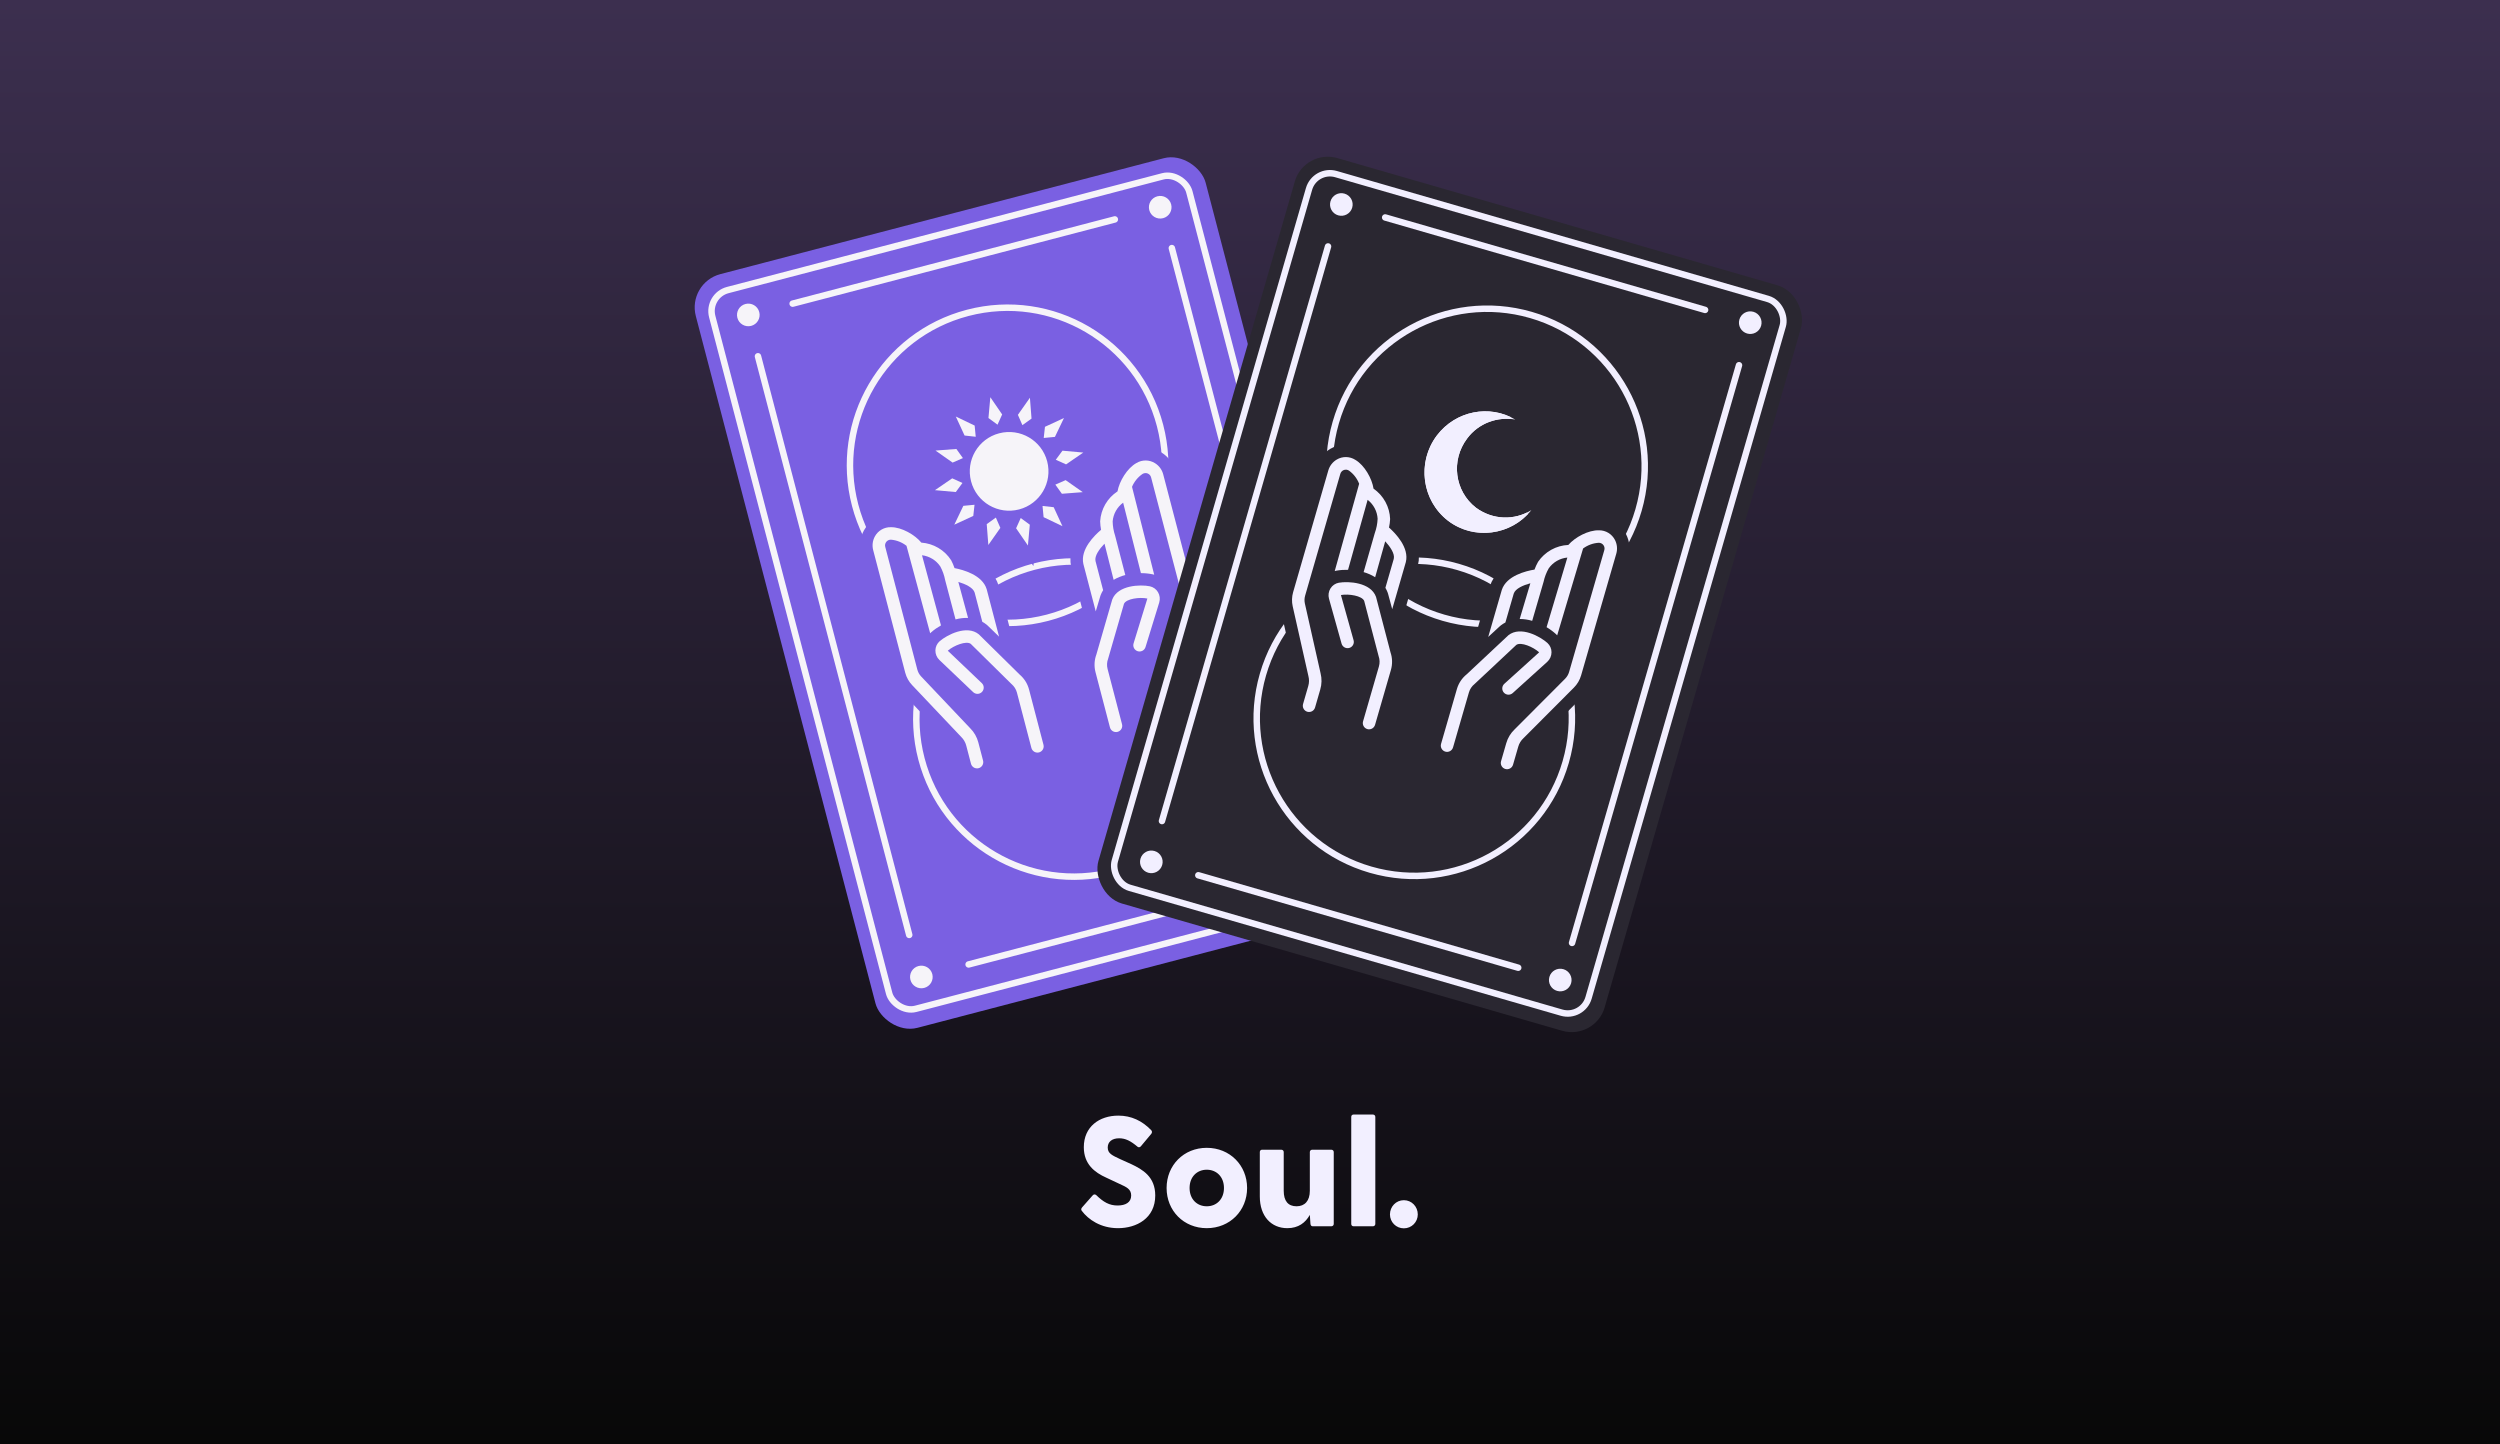 <svg width="791" height="457" viewBox="0 0 791 457" fill="none" xmlns="http://www.w3.org/2000/svg">
<rect x="0" y="0" width="791" height="457" fill="#808080" stroke="none"/>
<rect width="791" height="457" fill="url(#paint0_linear_444_263)"/>
<g clip-path="url(#clip0_444_263)">
<rect x="217.405" y="89.483" width="166.74" height="246.485" rx="10.867" transform="rotate(-14.65 217.405 89.483)" fill="#7A60E2"/>
<circle cx="367.094" cy="65.572" r="3.58" transform="rotate(-14.65 367.094 65.572)" fill="#F6F4F9"/>
<circle cx="421.853" cy="275.043" r="3.58" transform="rotate(-14.65 421.853 275.043)" fill="#F6F4F9"/>
<circle cx="291.519" cy="309.114" r="3.58" transform="rotate(-14.65 291.519 309.114)" fill="#F6F4F9"/>
<circle cx="236.766" cy="99.644" r="3.58" transform="rotate(-14.65 236.766 99.644)" fill="#F6F4F9"/>
<path d="M250.795 96.072L352.732 69.425" stroke="#F6F4F9" stroke-width="2.046" stroke-linecap="round"/>
<path d="M306.472 305.15L408.409 278.503" stroke="#F6F4F9" stroke-width="2.046" stroke-linecap="round"/>
<path d="M239.82 112.727L287.681 295.816" stroke="#F6F4F9" stroke-width="2.046" stroke-linecap="round"/>
<path d="M370.77 78.494L418.89 262.573" stroke="#F6F4F9" stroke-width="2.046" stroke-linecap="round"/>
<circle cx="339.787" cy="227.514" r="49.857" transform="rotate(-14.65 339.787 227.514)" stroke="#F6F4F9" stroke-width="2.045"/>
<circle cx="318.799" cy="147.223" r="49.857" transform="rotate(-14.65 318.799 147.223)" stroke="#F6F4F9" stroke-width="2.045"/>
<mask id="path-12-outside-1_444_263" maskUnits="userSpaceOnUse" x="269.921" y="139.515" width="122.161" height="112.157" fill="black">
<rect fill="white" x="269.921" y="139.515" width="122.161" height="112.157"/>
<path d="M291.45 214.034C290.87 213.42 290.455 212.671 290.241 211.854L280.105 173.083C280.023 172.806 280.008 172.514 280.061 172.231C280.114 171.948 280.234 171.681 280.411 171.453C280.588 171.226 280.817 171.044 281.079 170.922C281.34 170.801 281.627 170.743 281.915 170.755C283.703 170.911 285.406 171.584 286.818 172.692L294.307 200.374C294.426 200.254 294.541 200.132 294.668 200.02C295.612 199.205 296.637 198.487 297.725 197.877L291.721 175.681C292.882 175.822 294 176.211 294.998 176.821C295.997 177.432 296.852 178.249 297.508 179.219C298.239 180.579 298.759 182.043 299.049 183.559C299.261 184.404 301.991 194.711 302.33 195.983C303.622 195.632 304.957 195.471 306.295 195.505L303.213 184.114C305.462 184.782 307.91 185.926 308.383 187.504L310.795 196.731C311.275 196.993 311.732 197.296 312.16 197.637C312.297 197.748 312.429 197.865 312.555 197.988L316.109 201.436L312.188 186.437C310.831 181.905 304.685 180.261 302.015 179.754C301.726 178.895 301.368 178.061 300.944 177.26C299.915 175.662 298.526 174.326 296.889 173.358C295.252 172.39 293.412 171.818 291.516 171.686C289.503 169.229 285.306 166.768 281.875 166.804C280.846 166.777 279.829 167.034 278.937 167.547C278.044 168.06 277.311 168.809 276.817 169.712C276.081 171.045 275.889 172.611 276.282 174.082L286.417 212.854C286.8 214.314 287.544 215.654 288.58 216.751L304.132 233.168C304.904 233.918 305.453 234.867 305.72 235.91L307.219 241.644C307.351 242.151 307.68 242.585 308.132 242.85C308.584 243.114 309.123 243.189 309.63 243.056C310.137 242.924 310.571 242.595 310.835 242.143C311.1 241.691 311.174 241.152 311.042 240.645L309.543 234.911C309.112 233.223 308.234 231.682 307.002 230.45L291.45 214.034Z"/>
<path d="M309.716 200.712C305.925 197.583 299.606 200.893 297.307 202.883C296.895 203.244 296.562 203.687 296.33 204.184C296.098 204.681 295.973 205.221 295.962 205.769C295.948 206.336 296.053 206.9 296.27 207.425C296.487 207.949 296.811 208.423 297.221 208.815L307.911 218.994C308.291 219.354 308.798 219.549 309.321 219.535C309.844 219.522 310.341 219.302 310.702 218.923C311.063 218.544 311.259 218.038 311.247 217.514C311.235 216.991 311.015 216.494 310.637 216.132L299.947 205.954C299.907 205.917 299.921 205.854 299.894 205.869C301.772 204.244 305.724 202.665 307.148 203.718C307.148 203.718 319.985 216.381 320.029 216.419C320.878 217.129 321.485 218.086 321.764 219.158L326.335 236.647C326.468 237.154 326.796 237.587 327.249 237.852C327.701 238.117 328.24 238.191 328.747 238.059C329.254 237.926 329.687 237.598 329.952 237.146C330.217 236.693 330.291 236.154 330.159 235.647L325.587 218.158C325.104 216.316 324.068 214.666 322.617 213.432C322.617 213.432 309.761 200.749 309.716 200.712Z"/>
<path d="M365.437 146.546C364.565 146 363.558 145.706 362.529 145.695C361.5 145.684 360.488 145.957 359.604 146.485C356.594 148.133 354.138 152.332 353.585 155.461C351.995 156.504 350.671 157.903 349.717 159.548C348.763 161.193 348.206 163.038 348.09 164.936C348.113 165.841 348.209 166.744 348.377 167.634C346.297 169.383 341.742 173.825 342.776 178.441L346.697 193.44L348.109 188.694C348.159 188.525 348.217 188.358 348.282 188.194C348.488 187.688 348.738 187.2 349.029 186.737L346.616 177.509C346.257 175.902 347.831 173.706 349.466 172.023L352.353 183.465C353.503 182.781 354.747 182.268 356.044 181.941C355.718 180.666 353.055 170.341 352.826 169.502C352.337 168.037 352.074 166.506 352.046 164.962C352.143 163.796 352.489 162.664 353.061 161.643C353.633 160.622 354.417 159.736 355.361 159.045L360.987 181.34C362.235 181.339 363.48 181.464 364.703 181.712C364.868 181.748 365.028 181.798 365.19 181.844L358.174 154.039C358.863 152.382 360.019 150.961 361.502 149.95C361.747 149.799 362.025 149.708 362.313 149.686C362.6 149.664 362.889 149.711 363.155 149.823C363.421 149.935 363.656 150.109 363.841 150.33C364.026 150.551 364.156 150.813 364.219 151.094L374.354 189.866C374.568 190.683 374.572 191.54 374.367 192.358L368.838 214.285C368.366 215.963 368.354 217.736 368.805 219.419L370.304 225.153C370.436 225.66 370.765 226.094 371.217 226.358C371.669 226.623 372.208 226.697 372.715 226.565C373.222 226.432 373.656 226.104 373.921 225.652C374.186 225.199 374.26 224.66 374.127 224.153L372.628 218.419C372.351 217.379 372.365 216.283 372.671 215.251L378.199 193.323C378.566 191.859 378.559 190.327 378.178 188.866L368.042 150.095C367.665 148.62 366.732 147.348 365.437 146.546Z"/>
<path d="M366.387 187.359C366.109 186.886 365.736 186.477 365.291 186.157C364.845 185.837 364.338 185.613 363.802 185.501C360.823 184.89 353.693 185.096 351.918 189.679C351.897 189.734 346.892 207.086 346.892 207.086C346.231 208.872 346.134 210.818 346.615 212.661L351.187 230.15C351.32 230.657 351.648 231.091 352.1 231.356C352.553 231.62 353.092 231.695 353.599 231.562C354.106 231.43 354.539 231.101 354.804 230.649C355.069 230.197 355.143 229.658 355.011 229.151L350.439 211.662C350.157 210.591 350.218 209.459 350.61 208.424C350.631 208.37 355.629 191.045 355.629 191.045C356.355 189.429 360.574 188.872 363.007 189.371C362.976 189.371 363.019 189.419 363.002 189.47L358.661 203.579C358.508 204.079 358.56 204.62 358.806 205.082C359.051 205.544 359.47 205.89 359.97 206.044C360.471 206.198 361.012 206.147 361.474 205.902C361.937 205.658 362.284 205.239 362.439 204.74L366.78 190.632C366.946 190.089 366.997 189.517 366.929 188.954C366.861 188.39 366.677 187.847 366.387 187.359Z"/>
</mask>
<path d="M291.45 214.034C290.87 213.42 290.455 212.671 290.241 211.854L280.105 173.083C280.023 172.806 280.008 172.514 280.061 172.231C280.114 171.948 280.234 171.681 280.411 171.453C280.588 171.226 280.817 171.044 281.079 170.922C281.34 170.801 281.627 170.743 281.915 170.755C283.703 170.911 285.406 171.584 286.818 172.692L294.307 200.374C294.426 200.254 294.541 200.132 294.668 200.02C295.612 199.205 296.637 198.487 297.725 197.877L291.721 175.681C292.882 175.822 294 176.211 294.998 176.821C295.997 177.432 296.852 178.249 297.508 179.219C298.239 180.579 298.759 182.043 299.049 183.559C299.261 184.404 301.991 194.711 302.33 195.983C303.622 195.632 304.957 195.471 306.295 195.505L303.213 184.114C305.462 184.782 307.91 185.926 308.383 187.504L310.795 196.731C311.275 196.993 311.732 197.296 312.16 197.637C312.297 197.748 312.429 197.865 312.555 197.988L316.109 201.436L312.188 186.437C310.831 181.905 304.685 180.261 302.015 179.754C301.726 178.895 301.368 178.061 300.944 177.26C299.915 175.662 298.526 174.326 296.889 173.358C295.252 172.39 293.412 171.818 291.516 171.686C289.503 169.229 285.306 166.768 281.875 166.804C280.846 166.777 279.829 167.034 278.937 167.547C278.044 168.06 277.311 168.809 276.817 169.712C276.081 171.045 275.889 172.611 276.282 174.082L286.417 212.854C286.8 214.314 287.544 215.654 288.58 216.751L304.132 233.168C304.904 233.918 305.453 234.867 305.72 235.91L307.219 241.644C307.351 242.151 307.68 242.585 308.132 242.85C308.584 243.114 309.123 243.189 309.63 243.056C310.137 242.924 310.571 242.595 310.835 242.143C311.1 241.691 311.174 241.152 311.042 240.645L309.543 234.911C309.112 233.223 308.234 231.682 307.002 230.45L291.45 214.034Z" fill="#7A60E2"/>
<path d="M309.716 200.712C305.925 197.583 299.606 200.893 297.307 202.883C296.895 203.244 296.562 203.687 296.33 204.184C296.098 204.681 295.973 205.221 295.962 205.769C295.948 206.336 296.053 206.9 296.27 207.425C296.487 207.949 296.811 208.423 297.221 208.815L307.911 218.994C308.291 219.354 308.798 219.549 309.321 219.535C309.844 219.522 310.341 219.302 310.702 218.923C311.063 218.544 311.259 218.038 311.247 217.514C311.235 216.991 311.015 216.494 310.637 216.132L299.947 205.954C299.907 205.917 299.921 205.854 299.894 205.869C301.772 204.244 305.724 202.665 307.148 203.718C307.148 203.718 319.985 216.381 320.029 216.419C320.878 217.129 321.485 218.086 321.764 219.158L326.335 236.647C326.468 237.154 326.796 237.587 327.249 237.852C327.701 238.117 328.24 238.191 328.747 238.059C329.254 237.926 329.687 237.598 329.952 237.146C330.217 236.693 330.291 236.154 330.159 235.647L325.587 218.158C325.104 216.316 324.068 214.666 322.617 213.432C322.617 213.432 309.761 200.749 309.716 200.712Z" fill="#7A60E2"/>
<path d="M365.437 146.546C364.565 146 363.558 145.706 362.529 145.695C361.5 145.684 360.488 145.957 359.604 146.485C356.594 148.133 354.138 152.332 353.585 155.461C351.995 156.504 350.671 157.903 349.717 159.548C348.763 161.193 348.206 163.038 348.09 164.936C348.113 165.841 348.209 166.744 348.377 167.634C346.297 169.383 341.742 173.825 342.776 178.441L346.697 193.44L348.109 188.694C348.159 188.525 348.217 188.358 348.282 188.194C348.488 187.688 348.738 187.2 349.029 186.737L346.616 177.509C346.257 175.902 347.831 173.706 349.466 172.023L352.353 183.465C353.503 182.781 354.747 182.268 356.044 181.941C355.718 180.666 353.055 170.341 352.826 169.502C352.337 168.037 352.074 166.506 352.046 164.962C352.143 163.796 352.489 162.664 353.061 161.643C353.633 160.622 354.417 159.736 355.361 159.045L360.987 181.34C362.235 181.339 363.48 181.464 364.703 181.712C364.868 181.748 365.028 181.798 365.19 181.844L358.174 154.039C358.863 152.382 360.019 150.961 361.502 149.95C361.747 149.799 362.025 149.708 362.313 149.686C362.6 149.664 362.889 149.711 363.155 149.823C363.421 149.935 363.656 150.109 363.841 150.33C364.026 150.551 364.156 150.813 364.219 151.094L374.354 189.866C374.568 190.683 374.572 191.54 374.367 192.358L368.838 214.285C368.366 215.963 368.354 217.736 368.805 219.419L370.304 225.153C370.436 225.66 370.765 226.094 371.217 226.358C371.669 226.623 372.208 226.697 372.715 226.565C373.222 226.432 373.656 226.104 373.921 225.652C374.186 225.199 374.26 224.66 374.127 224.153L372.628 218.419C372.351 217.379 372.365 216.283 372.671 215.251L378.199 193.323C378.566 191.859 378.559 190.327 378.178 188.866L368.042 150.095C367.665 148.62 366.732 147.348 365.437 146.546Z" fill="#7A60E2"/>
<path d="M366.387 187.359C366.109 186.886 365.736 186.477 365.291 186.157C364.845 185.837 364.338 185.613 363.802 185.501C360.823 184.89 353.693 185.096 351.918 189.679C351.897 189.734 346.892 207.086 346.892 207.086C346.231 208.872 346.134 210.818 346.615 212.661L351.187 230.15C351.32 230.657 351.648 231.091 352.1 231.356C352.553 231.62 353.092 231.695 353.599 231.562C354.106 231.43 354.539 231.101 354.804 230.649C355.069 230.197 355.143 229.658 355.011 229.151L350.439 211.662C350.157 210.591 350.218 209.459 350.61 208.424C350.631 208.37 355.629 191.045 355.629 191.045C356.355 189.429 360.574 188.872 363.007 189.371C362.976 189.371 363.019 189.419 363.002 189.47L358.661 203.579C358.508 204.079 358.56 204.62 358.806 205.082C359.051 205.544 359.47 205.89 359.97 206.044C360.471 206.198 361.012 206.147 361.474 205.902C361.937 205.658 362.284 205.239 362.439 204.74L366.78 190.632C366.946 190.089 366.997 189.517 366.929 188.954C366.861 188.39 366.677 187.847 366.387 187.359Z" fill="#7A60E2"/>
<path d="M291.45 214.034C290.87 213.42 290.455 212.671 290.241 211.854L280.105 173.083C280.023 172.806 280.008 172.514 280.061 172.231C280.114 171.948 280.234 171.681 280.411 171.453C280.588 171.226 280.817 171.044 281.079 170.922C281.34 170.801 281.627 170.743 281.915 170.755C283.703 170.911 285.406 171.584 286.818 172.692L294.307 200.374C294.426 200.254 294.541 200.132 294.668 200.02C295.612 199.205 296.637 198.487 297.725 197.877L291.721 175.681C292.882 175.822 294 176.211 294.998 176.821C295.997 177.432 296.852 178.249 297.508 179.219C298.239 180.579 298.759 182.043 299.049 183.559C299.261 184.404 301.991 194.711 302.33 195.983C303.622 195.632 304.957 195.471 306.295 195.505L303.213 184.114C305.462 184.782 307.91 185.926 308.383 187.504L310.795 196.731C311.275 196.993 311.732 197.296 312.16 197.637C312.297 197.748 312.429 197.865 312.555 197.988L316.109 201.436L312.188 186.437C310.831 181.905 304.685 180.261 302.015 179.754C301.726 178.895 301.368 178.061 300.944 177.26C299.915 175.662 298.526 174.326 296.889 173.358C295.252 172.39 293.412 171.818 291.516 171.686C289.503 169.229 285.306 166.768 281.875 166.804C280.846 166.777 279.829 167.034 278.937 167.547C278.044 168.06 277.311 168.809 276.817 169.712C276.081 171.045 275.889 172.611 276.282 174.082L286.417 212.854C286.8 214.314 287.544 215.654 288.58 216.751L304.132 233.168C304.904 233.918 305.453 234.867 305.72 235.91L307.219 241.644C307.351 242.151 307.68 242.585 308.132 242.85C308.584 243.114 309.123 243.189 309.63 243.056C310.137 242.924 310.571 242.595 310.835 242.143C311.1 241.691 311.174 241.152 311.042 240.645L309.543 234.911C309.112 233.223 308.234 231.682 307.002 230.45L291.45 214.034Z" stroke="#7A60E2" stroke-width="7.904" mask="url(#path-12-outside-1_444_263)"/>
<path d="M309.716 200.712C305.925 197.583 299.606 200.893 297.307 202.883C296.895 203.244 296.562 203.687 296.33 204.184C296.098 204.681 295.973 205.221 295.962 205.769C295.948 206.336 296.053 206.9 296.27 207.425C296.487 207.949 296.811 208.423 297.221 208.815L307.911 218.994C308.291 219.354 308.798 219.549 309.321 219.535C309.844 219.522 310.341 219.302 310.702 218.923C311.063 218.544 311.259 218.038 311.247 217.514C311.235 216.991 311.015 216.494 310.637 216.132L299.947 205.954C299.907 205.917 299.921 205.854 299.894 205.869C301.772 204.244 305.724 202.665 307.148 203.718C307.148 203.718 319.985 216.381 320.029 216.419C320.878 217.129 321.485 218.086 321.764 219.158L326.335 236.647C326.468 237.154 326.796 237.587 327.249 237.852C327.701 238.117 328.24 238.191 328.747 238.059C329.254 237.926 329.687 237.598 329.952 237.146C330.217 236.693 330.291 236.154 330.159 235.647L325.587 218.158C325.104 216.316 324.068 214.666 322.617 213.432C322.617 213.432 309.761 200.749 309.716 200.712Z" stroke="#7A60E2" stroke-width="7.904" mask="url(#path-12-outside-1_444_263)"/>
<path d="M365.437 146.546C364.565 146 363.558 145.706 362.529 145.695C361.5 145.684 360.488 145.957 359.604 146.485C356.594 148.133 354.138 152.332 353.585 155.461C351.995 156.504 350.671 157.903 349.717 159.548C348.763 161.193 348.206 163.038 348.09 164.936C348.113 165.841 348.209 166.744 348.377 167.634C346.297 169.383 341.742 173.825 342.776 178.441L346.697 193.44L348.109 188.694C348.159 188.525 348.217 188.358 348.282 188.194C348.488 187.688 348.738 187.2 349.029 186.737L346.616 177.509C346.257 175.902 347.831 173.706 349.466 172.023L352.353 183.465C353.503 182.781 354.747 182.268 356.044 181.941C355.718 180.666 353.055 170.341 352.826 169.502C352.337 168.037 352.074 166.506 352.046 164.962C352.143 163.796 352.489 162.664 353.061 161.643C353.633 160.622 354.417 159.736 355.361 159.045L360.987 181.34C362.235 181.339 363.48 181.464 364.703 181.712C364.868 181.748 365.028 181.798 365.19 181.844L358.174 154.039C358.863 152.382 360.019 150.961 361.502 149.95C361.747 149.799 362.025 149.708 362.313 149.686C362.6 149.664 362.889 149.711 363.155 149.823C363.421 149.935 363.656 150.109 363.841 150.33C364.026 150.551 364.156 150.813 364.219 151.094L374.354 189.866C374.568 190.683 374.572 191.54 374.367 192.358L368.838 214.285C368.366 215.963 368.354 217.736 368.805 219.419L370.304 225.153C370.436 225.66 370.765 226.094 371.217 226.358C371.669 226.623 372.208 226.697 372.715 226.565C373.222 226.432 373.656 226.104 373.921 225.652C374.186 225.199 374.26 224.66 374.127 224.153L372.628 218.419C372.351 217.379 372.365 216.283 372.671 215.251L378.199 193.323C378.566 191.859 378.559 190.327 378.178 188.866L368.042 150.095C367.665 148.62 366.732 147.348 365.437 146.546Z" stroke="#7A60E2" stroke-width="7.904" mask="url(#path-12-outside-1_444_263)"/>
<path d="M366.387 187.359C366.109 186.886 365.736 186.477 365.291 186.157C364.845 185.837 364.338 185.613 363.802 185.501C360.823 184.89 353.693 185.096 351.918 189.679C351.897 189.734 346.892 207.086 346.892 207.086C346.231 208.872 346.134 210.818 346.615 212.661L351.187 230.15C351.32 230.657 351.648 231.091 352.1 231.356C352.553 231.62 353.092 231.695 353.599 231.562C354.106 231.43 354.539 231.101 354.804 230.649C355.069 230.197 355.143 229.658 355.011 229.151L350.439 211.662C350.157 210.591 350.218 209.459 350.61 208.424C350.631 208.37 355.629 191.045 355.629 191.045C356.355 189.429 360.574 188.872 363.007 189.371C362.976 189.371 363.019 189.419 363.002 189.47L358.661 203.579C358.508 204.079 358.56 204.62 358.806 205.082C359.051 205.544 359.47 205.89 359.97 206.044C360.471 206.198 361.012 206.147 361.474 205.902C361.937 205.658 362.284 205.239 362.439 204.74L366.78 190.632C366.946 190.089 366.997 189.517 366.929 188.954C366.861 188.39 366.677 187.847 366.387 187.359Z" stroke="#7A60E2" stroke-width="7.904" mask="url(#path-12-outside-1_444_263)"/>
<path d="M316.183 129.347L313.078 124.821L312.586 130.287L312.113 135.531L312.061 136.113L311.46 135.825L306.712 133.55L301.768 131.181L304.064 136.159L306.27 140.942L306.517 141.477L305.85 141.528L300.597 141.934L295.112 142.358L299.613 145.521L303.92 148.548L304.396 148.882L303.837 149.266L299.495 152.244L294.969 155.349L300.435 155.841L305.679 156.314L306.261 156.366L305.973 156.967L303.698 161.715L301.329 166.659L306.308 164.363L311.09 162.157L311.625 161.91L311.676 162.577L312.082 167.831L312.506 173.315L315.669 168.814L318.696 164.507L319.031 164.032L319.414 164.59L322.392 168.932L325.497 173.458L325.99 167.992L326.462 162.748L326.514 162.166L327.115 162.454L331.863 164.729L336.808 167.098L334.511 162.12L332.305 157.337L332.058 156.802L332.726 156.751L337.979 156.345L343.463 155.921L338.963 152.758L334.655 149.731L334.18 149.397L334.739 149.013L339.08 146.035L343.607 142.93L338.14 142.438L332.896 141.965L332.315 141.913L332.602 141.312L334.877 136.564L337.246 131.62L332.268 133.916L327.485 136.122L326.95 136.369L326.899 135.702L326.493 130.448L326.069 124.964L322.906 129.464L319.879 133.772L319.545 134.247L319.161 133.689L316.183 129.347ZM312.573 137.418L312.535 137.024L312.91 137.3L314.324 138.34C313.771 138.593 313.244 138.886 312.746 139.215L312.573 137.418ZM307.847 142.078L309.589 142.271C309.242 142.763 308.932 143.28 308.662 143.818L307.608 142.347L307.378 142.026L307.847 142.078ZM305.847 148.742L307.452 148.041C307.396 148.635 307.386 149.237 307.423 149.844L305.769 149.095L305.411 148.933L305.847 148.742ZM307.448 155.517L308.488 154.103C308.742 154.657 309.035 155.184 309.363 155.682L307.566 155.854L307.172 155.892L307.448 155.517ZM312.227 160.58L312.42 158.838C312.911 159.186 313.428 159.496 313.966 159.765L312.496 160.819L312.175 161.049L312.227 160.58ZM318.89 162.58L318.189 160.976C318.783 161.031 319.385 161.041 319.992 161.005L319.243 162.658L319.081 163.016L318.89 162.58ZM325.665 160.979L324.251 159.939C324.805 159.686 325.332 159.392 325.83 159.064L326.002 160.861L326.04 161.255L325.665 160.979ZM330.728 156.201L328.986 156.008C329.334 155.516 329.644 154.999 329.913 154.461L330.967 155.932L331.197 156.253L330.728 156.201ZM332.728 149.537L331.124 150.238C331.179 149.644 331.189 149.042 331.153 148.435L332.806 149.184L333.164 149.346L332.728 149.537ZM331.127 142.762L330.087 144.176C329.834 143.622 329.541 143.095 329.212 142.597L331.009 142.425L331.403 142.387L331.127 142.762ZM326.349 137.699L326.156 139.441C325.664 139.093 325.147 138.783 324.609 138.514L326.08 137.46L326.401 137.23L326.349 137.699ZM320.386 137.303C319.792 137.248 319.19 137.238 318.584 137.274L319.332 135.621L319.494 135.263L319.685 135.699L320.386 137.303Z" fill="#7A60E2" stroke="#7A60E2" stroke-width="3.952"/>
<path d="M291.45 214.034C290.87 213.42 290.455 212.671 290.241 211.854L280.105 173.083C280.023 172.806 280.008 172.514 280.061 172.231C280.114 171.948 280.234 171.681 280.411 171.453C280.588 171.226 280.817 171.044 281.079 170.922C281.34 170.801 281.627 170.743 281.915 170.755C283.703 170.911 285.406 171.584 286.818 172.692L294.307 200.374C294.426 200.254 294.541 200.132 294.668 200.02C295.612 199.205 296.637 198.487 297.725 197.877L291.721 175.681C292.882 175.822 294 176.211 294.998 176.821C295.997 177.432 296.852 178.249 297.508 179.219C298.239 180.579 298.759 182.043 299.049 183.559C299.261 184.404 301.991 194.711 302.33 195.983C303.622 195.632 304.957 195.471 306.295 195.505L303.213 184.114C305.462 184.782 307.91 185.926 308.383 187.504L310.795 196.731C311.275 196.993 311.732 197.296 312.16 197.637C312.297 197.748 312.429 197.865 312.555 197.988L316.109 201.436L312.188 186.437C310.831 181.905 304.685 180.261 302.015 179.754C301.726 178.895 301.368 178.061 300.944 177.26C299.915 175.662 298.526 174.326 296.889 173.358C295.252 172.39 293.412 171.818 291.516 171.686C289.503 169.229 285.306 166.768 281.875 166.804C280.846 166.777 279.829 167.034 278.937 167.547C278.044 168.06 277.311 168.809 276.817 169.712C276.081 171.045 275.889 172.611 276.282 174.082L286.417 212.854C286.8 214.314 287.544 215.654 288.58 216.751L304.132 233.168C304.904 233.918 305.453 234.867 305.72 235.91L307.219 241.644C307.351 242.151 307.68 242.585 308.132 242.85C308.584 243.114 309.123 243.189 309.63 243.056C310.137 242.924 310.571 242.595 310.835 242.143C311.1 241.691 311.174 241.152 311.042 240.645L309.543 234.911C309.112 233.223 308.234 231.682 307.002 230.45L291.45 214.034Z" fill="#F6F4F9"/>
<path d="M309.716 200.712C305.925 197.583 299.606 200.893 297.307 202.883C296.895 203.244 296.562 203.687 296.33 204.184C296.098 204.681 295.973 205.221 295.962 205.769C295.948 206.336 296.053 206.9 296.27 207.425C296.487 207.949 296.811 208.423 297.221 208.815L307.911 218.994C308.291 219.354 308.798 219.549 309.321 219.535C309.844 219.522 310.341 219.302 310.702 218.923C311.063 218.544 311.259 218.038 311.247 217.514C311.235 216.991 311.015 216.494 310.637 216.132L299.947 205.954C299.907 205.917 299.921 205.854 299.894 205.869C301.772 204.244 305.724 202.665 307.148 203.718C307.148 203.718 319.985 216.381 320.029 216.419C320.878 217.129 321.485 218.086 321.764 219.158L326.335 236.647C326.468 237.154 326.796 237.587 327.249 237.852C327.701 238.117 328.24 238.191 328.747 238.059C329.254 237.926 329.687 237.598 329.952 237.146C330.217 236.693 330.291 236.154 330.159 235.647L325.587 218.158C325.104 216.316 324.068 214.666 322.617 213.432C322.617 213.432 309.761 200.749 309.716 200.712Z" fill="#F6F4F9"/>
<path d="M365.437 146.546C364.565 146 363.558 145.706 362.529 145.695C361.5 145.684 360.488 145.957 359.604 146.485C356.594 148.133 354.138 152.332 353.585 155.461C351.995 156.504 350.671 157.903 349.717 159.548C348.763 161.193 348.206 163.038 348.09 164.936C348.113 165.841 348.209 166.744 348.377 167.634C346.297 169.383 341.742 173.825 342.776 178.441L346.697 193.44L348.109 188.694C348.159 188.525 348.217 188.358 348.282 188.194C348.488 187.688 348.738 187.2 349.029 186.737L346.616 177.509C346.257 175.902 347.831 173.706 349.466 172.023L352.353 183.465C353.503 182.781 354.747 182.268 356.044 181.941C355.718 180.666 353.055 170.341 352.826 169.502C352.337 168.037 352.074 166.506 352.046 164.962C352.143 163.796 352.489 162.664 353.061 161.643C353.633 160.622 354.417 159.736 355.361 159.045L360.987 181.34C362.235 181.339 363.48 181.464 364.703 181.712C364.868 181.748 365.028 181.798 365.19 181.844L358.174 154.039C358.863 152.382 360.019 150.961 361.502 149.95C361.747 149.799 362.025 149.708 362.313 149.686C362.6 149.664 362.889 149.711 363.155 149.823C363.421 149.935 363.656 150.109 363.841 150.33C364.026 150.551 364.156 150.813 364.219 151.094L374.354 189.866C374.568 190.683 374.572 191.54 374.367 192.358L368.838 214.285C368.366 215.963 368.354 217.736 368.805 219.419L370.304 225.153C370.436 225.66 370.765 226.094 371.217 226.358C371.669 226.623 372.208 226.697 372.715 226.565C373.222 226.432 373.656 226.104 373.921 225.652C374.186 225.199 374.26 224.66 374.127 224.153L372.628 218.419C372.351 217.379 372.365 216.283 372.671 215.251L378.199 193.323C378.566 191.859 378.559 190.327 378.178 188.866L368.042 150.095C367.665 148.62 366.732 147.348 365.437 146.546Z" fill="#F6F4F9"/>
<path d="M366.387 187.359C366.109 186.886 365.736 186.477 365.291 186.157C364.845 185.837 364.338 185.613 363.802 185.501C360.823 184.89 353.693 185.096 351.918 189.679C351.897 189.734 346.892 207.086 346.892 207.086C346.231 208.872 346.134 210.818 346.615 212.661L351.187 230.15C351.32 230.657 351.648 231.091 352.1 231.356C352.553 231.62 353.092 231.695 353.599 231.562C354.106 231.43 354.539 231.101 354.804 230.649C355.069 230.197 355.143 229.658 355.011 229.151L350.439 211.662C350.157 210.591 350.218 209.459 350.61 208.424C350.631 208.37 355.629 191.045 355.629 191.045C356.355 189.429 360.574 188.872 363.007 189.371C362.976 189.371 363.019 189.419 363.002 189.47L358.661 203.579C358.508 204.079 358.56 204.62 358.806 205.082C359.051 205.544 359.47 205.89 359.97 206.044C360.471 206.198 361.012 206.147 361.474 205.902C361.937 205.658 362.284 205.239 362.439 204.74L366.78 190.632C366.946 190.089 366.997 189.517 366.929 188.954C366.861 188.39 366.677 187.847 366.387 187.359Z" fill="#F6F4F9"/>
<path d="M313.34 125.676L312.746 132.264L315.614 134.374L317.082 131.131L313.34 125.676Z" fill="#F6F4F9"/>
<path d="M302.415 131.791L305.187 137.8L308.72 138.191L308.38 134.649L302.415 131.791Z" fill="#F6F4F9"/>
<path d="M295.995 142.562L301.407 146.365L304.666 144.941L302.595 142.051L295.995 142.562Z" fill="#F6F4F9"/>
<path d="M295.824 155.087L302.413 155.681L304.522 152.813L301.279 151.345L295.824 155.087Z" fill="#F6F4F9"/>
<path d="M301.94 166.012L307.948 163.24L308.34 159.707L304.798 160.046L301.94 166.012Z" fill="#F6F4F9"/>
<path d="M312.71 172.431L316.514 167.02L315.09 163.761L312.2 165.831L312.71 172.431Z" fill="#F6F4F9"/>
<path d="M325.235 172.603L325.829 166.014L322.962 163.904L321.493 167.147L325.235 172.603Z" fill="#F6F4F9"/>
<path d="M336.16 166.487L333.389 160.478L329.855 160.087L330.195 163.629L336.16 166.487Z" fill="#F6F4F9"/>
<path d="M342.58 155.717L337.168 151.913L333.909 153.337L335.98 156.227L342.58 155.717Z" fill="#F6F4F9"/>
<path d="M342.751 143.191L336.163 142.598L334.053 145.465L337.296 146.933L342.751 143.191Z" fill="#F6F4F9"/>
<path d="M336.636 132.266L330.627 135.038L330.235 138.572L333.778 138.232L336.636 132.266Z" fill="#F6F4F9"/>
<path d="M325.865 125.847L322.062 131.258L323.486 134.517L326.375 132.447L325.865 125.847Z" fill="#F6F4F9"/>
<path d="M322.436 161.183C329.087 159.444 333.07 152.642 331.331 145.991C329.592 139.339 322.791 135.357 316.139 137.095C309.488 138.834 305.505 145.636 307.244 152.287C308.983 158.939 315.784 162.921 322.436 161.183Z" fill="#F6F4F9"/>
<rect x="223.612" y="93.512" width="156.027" height="235.064" rx="6.881" transform="rotate(-14.65 223.612 93.512)" stroke="#F6F4F9" stroke-width="2.046"/>
</g>
<g clip-path="url(#clip1_444_263)">
<g clip-path="url(#clip2_444_263)">
<rect x="412.963" y="46.063" width="166.74" height="246.485" rx="10.867" transform="rotate(16.12 412.963 46.063)" fill="#2A2731"/>
<circle cx="553.779" cy="102.089" r="3.58" transform="rotate(16.12 553.779 102.089)" fill="#F2EFFF"/>
<circle cx="493.665" cy="310.087" r="3.58" transform="rotate(16.12 493.665 310.087)" fill="#F2EFFF"/>
<circle cx="364.282" cy="272.692" r="3.58" transform="rotate(16.12 364.282 272.692)" fill="#F2EFFF"/>
<circle cx="424.4" cy="64.698" r="3.58" transform="rotate(16.12 424.4 64.698)" fill="#F2EFFF"/>
<path d="M438.271 68.804L539.49 98.057" stroke="#F2EFFF" stroke-width="2.046" stroke-linecap="round"/>
<path d="M379.147 276.934L480.366 306.187" stroke="#F2EFFF" stroke-width="2.046" stroke-linecap="round"/>
<path d="M420.193 77.976L367.65 259.777" stroke="#F2EFFF" stroke-width="2.046" stroke-linecap="round"/>
<path d="M550.223 115.556L497.396 298.34" stroke="#F2EFFF" stroke-width="2.046" stroke-linecap="round"/>
<circle cx="447.491" cy="227.27" r="49.857" transform="rotate(16.12 447.491 227.27)" stroke="#F2EFFF" stroke-width="2.045"/>
<circle cx="470.532" cy="147.544" r="49.857" transform="rotate(16.12 470.532 147.544)" stroke="#F2EFFF" stroke-width="2.045"/>
<mask id="path-29-outside-2_444_263" maskUnits="userSpaceOnUse" x="394.302" y="138.258" width="123.661" height="114.099" fill="black">
<rect fill="white" x="394.302" y="138.258" width="123.661" height="114.099"/>
<path d="M495.198 214.756C495.793 214.157 496.228 213.419 496.463 212.608L507.589 174.109C507.679 173.835 507.701 173.544 507.655 173.259C507.61 172.974 507.496 172.705 507.325 172.473C507.154 172.24 506.93 172.052 506.672 171.924C506.414 171.796 506.128 171.731 505.84 171.736C504.049 171.846 502.329 172.475 500.889 173.546L492.692 201.027C492.577 200.905 492.465 200.779 492.341 200.664C491.417 199.825 490.412 199.081 489.339 198.444L495.911 176.409C494.746 176.52 493.619 176.88 492.605 177.465C491.592 178.049 490.715 178.845 490.036 179.797C489.27 181.138 488.712 182.588 488.383 184.097C488.15 184.935 485.156 195.169 484.784 196.431C483.502 196.048 482.171 195.853 480.833 195.852L484.206 184.544C481.941 185.154 479.465 186.235 478.951 187.8L476.303 196.963C475.816 197.212 475.352 197.503 474.915 197.833C474.776 197.941 474.641 198.054 474.511 198.174L470.87 201.529L475.175 186.636C476.648 182.141 482.834 180.655 485.516 180.216C485.827 179.365 486.206 178.541 486.65 177.751C487.72 176.179 489.143 174.879 490.804 173.954C492.465 173.028 494.319 172.503 496.219 172.421C498.294 170.015 502.553 167.664 505.982 167.787C507.011 167.786 508.021 168.069 508.9 168.605C509.779 169.141 510.493 169.909 510.963 170.824C511.665 172.176 511.816 173.746 511.386 175.207L500.259 213.705C499.839 215.155 499.061 216.475 497.997 217.545L482.029 233.558C481.239 234.289 480.665 235.223 480.372 236.259L478.726 241.953C478.581 242.456 478.241 242.881 477.782 243.134C477.323 243.387 476.783 243.448 476.279 243.302C475.776 243.157 475.351 242.817 475.098 242.358C474.845 241.899 474.784 241.359 474.93 240.855L476.575 235.162C477.049 233.485 477.966 231.967 479.23 230.768L495.198 214.756Z"/>
<path d="M477.28 200.97C481.15 197.939 487.381 201.41 489.629 203.458C490.032 203.83 490.353 204.281 490.572 204.784C490.791 205.287 490.903 205.83 490.9 206.378C490.899 206.945 490.779 207.507 490.549 208.025C490.319 208.544 489.983 209.009 489.563 209.391L478.615 219.292C478.226 219.642 477.714 219.824 477.192 219.797C476.669 219.771 476.178 219.538 475.827 219.15C475.476 218.762 475.293 218.25 475.318 217.727C475.344 217.205 475.576 216.713 475.963 216.361L486.911 206.461C486.951 206.425 486.94 206.362 486.966 206.378C485.131 204.704 481.221 203.024 479.77 204.041C479.77 204.041 466.612 216.371 466.567 216.407C465.7 217.095 465.069 218.037 464.763 219.101L459.744 236.467C459.598 236.97 459.259 237.395 458.8 237.648C458.341 237.901 457.801 237.962 457.297 237.816C456.794 237.671 456.369 237.331 456.116 236.872C455.862 236.413 455.802 235.873 455.947 235.369L460.966 218.003C461.496 216.174 462.575 214.551 464.057 213.354C464.057 213.354 477.233 201.006 477.28 200.97Z"/>
<path d="M422.966 145.392C423.853 144.869 424.866 144.6 425.895 144.616C426.925 144.631 427.93 144.931 428.8 145.481C431.766 147.205 434.114 151.467 434.586 154.608C436.148 155.691 437.436 157.125 438.348 158.793C439.259 160.462 439.769 162.321 439.836 164.221C439.79 165.126 439.671 166.025 439.48 166.911C441.514 168.713 445.954 173.27 444.802 177.858L440.498 192.751L439.208 187.971C439.162 187.8 439.108 187.633 439.048 187.467C438.855 186.955 438.617 186.461 438.338 185.99L440.987 176.828C441.387 175.23 439.87 172.995 438.279 171.27L435.099 182.634C433.967 181.921 432.737 181.377 431.448 181.017C431.807 179.75 434.734 169.497 434.985 168.664C435.511 167.212 435.813 165.688 435.88 164.146C435.814 162.977 435.497 161.837 434.951 160.802C434.406 159.767 433.644 158.861 432.718 158.145L426.522 180.289C425.275 180.256 424.027 180.348 422.799 180.565C422.632 180.597 422.471 180.643 422.308 180.685L430.035 153.069C429.389 151.395 428.269 149.945 426.813 148.896C426.572 148.739 426.296 148.641 426.009 148.612C425.722 148.582 425.433 148.622 425.164 148.727C424.895 148.832 424.656 149 424.465 149.216C424.274 149.432 424.138 149.691 424.067 149.97L412.941 188.469C412.707 189.28 412.681 190.137 412.864 190.96L417.829 213.022C418.258 214.711 418.224 216.484 417.73 218.155L416.085 223.848C415.939 224.352 415.6 224.777 415.141 225.03C414.682 225.283 414.141 225.344 413.638 225.198C413.134 225.053 412.709 224.713 412.456 224.254C412.203 223.795 412.143 223.255 412.288 222.751L413.934 217.058C414.238 216.025 414.252 214.928 413.973 213.889L409.009 191.827C408.68 190.354 408.726 188.822 409.144 187.372L420.271 148.873C420.686 147.408 421.652 146.161 422.966 145.392Z"/>
<path d="M420.969 186.167C421.26 185.702 421.644 185.302 422.097 184.994C422.55 184.685 423.063 184.475 423.602 184.376C426.596 183.842 433.718 184.231 435.374 188.858C435.395 188.914 439.952 206.388 439.952 206.388C440.567 208.19 440.614 210.138 440.086 211.969L435.067 229.335C434.921 229.838 434.582 230.263 434.123 230.516C433.664 230.769 433.124 230.83 432.62 230.684C432.117 230.539 431.692 230.199 431.439 229.74C431.185 229.281 431.125 228.741 431.271 228.237L436.29 210.871C436.598 209.808 436.567 208.675 436.201 207.63C436.181 207.576 431.63 190.128 431.63 190.128C430.945 188.494 426.742 187.829 424.297 188.265C424.328 188.266 424.284 188.313 424.299 188.365L428.277 202.58C428.417 203.084 428.351 203.623 428.094 204.079C427.837 204.535 427.409 204.87 426.905 205.011C426.401 205.151 425.862 205.087 425.405 204.83C424.949 204.574 424.613 204.147 424.471 203.644L420.493 189.429C420.341 188.882 420.305 188.309 420.387 187.748C420.469 187.186 420.668 186.648 420.969 186.167Z"/>
</mask>
<path d="M495.198 214.756C495.793 214.157 496.228 213.419 496.463 212.608L507.589 174.109C507.679 173.835 507.701 173.544 507.655 173.259C507.61 172.974 507.496 172.705 507.325 172.473C507.154 172.24 506.93 172.052 506.672 171.924C506.414 171.796 506.128 171.731 505.84 171.736C504.049 171.846 502.329 172.475 500.889 173.546L492.692 201.027C492.577 200.905 492.465 200.779 492.341 200.664C491.417 199.825 490.412 199.081 489.339 198.444L495.911 176.409C494.746 176.52 493.619 176.88 492.605 177.465C491.592 178.049 490.715 178.845 490.036 179.797C489.27 181.138 488.712 182.588 488.383 184.097C488.15 184.935 485.156 195.169 484.784 196.431C483.502 196.048 482.171 195.853 480.833 195.852L484.206 184.544C481.941 185.154 479.465 186.235 478.951 187.8L476.303 196.963C475.816 197.212 475.352 197.503 474.915 197.833C474.776 197.941 474.641 198.054 474.511 198.174L470.87 201.529L475.175 186.636C476.648 182.141 482.834 180.655 485.516 180.216C485.827 179.365 486.206 178.541 486.65 177.751C487.72 176.179 489.143 174.879 490.804 173.954C492.465 173.028 494.319 172.503 496.219 172.421C498.294 170.015 502.553 167.664 505.982 167.787C507.011 167.786 508.021 168.069 508.9 168.605C509.779 169.141 510.493 169.909 510.963 170.824C511.665 172.176 511.816 173.746 511.386 175.207L500.259 213.705C499.839 215.155 499.061 216.475 497.997 217.545L482.029 233.558C481.239 234.289 480.665 235.223 480.372 236.259L478.726 241.953C478.581 242.456 478.241 242.881 477.782 243.134C477.323 243.387 476.783 243.448 476.279 243.302C475.776 243.157 475.351 242.817 475.098 242.358C474.845 241.899 474.784 241.359 474.93 240.855L476.575 235.162C477.049 233.485 477.966 231.967 479.23 230.768L495.198 214.756Z" fill="#F2EFFF"/>
<path d="M477.28 200.97C481.15 197.939 487.381 201.41 489.629 203.458C490.032 203.83 490.353 204.281 490.572 204.784C490.791 205.287 490.903 205.83 490.9 206.378C490.899 206.945 490.779 207.507 490.549 208.025C490.319 208.544 489.983 209.009 489.563 209.391L478.615 219.292C478.226 219.642 477.714 219.824 477.192 219.797C476.669 219.771 476.178 219.538 475.827 219.15C475.476 218.762 475.293 218.25 475.318 217.727C475.344 217.205 475.576 216.713 475.963 216.361L486.911 206.461C486.951 206.425 486.94 206.362 486.966 206.378C485.131 204.704 481.221 203.024 479.77 204.041C479.77 204.041 466.612 216.371 466.567 216.407C465.7 217.095 465.069 218.037 464.763 219.101L459.744 236.467C459.598 236.97 459.259 237.395 458.8 237.648C458.341 237.901 457.801 237.962 457.297 237.816C456.794 237.671 456.369 237.331 456.116 236.872C455.862 236.413 455.802 235.873 455.947 235.369L460.966 218.003C461.496 216.174 462.575 214.551 464.057 213.354C464.057 213.354 477.233 201.006 477.28 200.97Z" fill="#F2EFFF"/>
<path d="M422.966 145.392C423.853 144.869 424.866 144.6 425.895 144.616C426.925 144.631 427.93 144.931 428.8 145.481C431.766 147.205 434.114 151.467 434.586 154.608C436.148 155.691 437.436 157.125 438.348 158.793C439.259 160.462 439.769 162.321 439.836 164.221C439.79 165.126 439.671 166.025 439.48 166.911C441.514 168.713 445.954 173.27 444.802 177.858L440.498 192.751L439.208 187.971C439.162 187.8 439.108 187.633 439.048 187.467C438.855 186.955 438.617 186.461 438.338 185.99L440.987 176.828C441.387 175.23 439.87 172.995 438.279 171.27L435.099 182.634C433.967 181.921 432.737 181.377 431.448 181.017C431.807 179.75 434.734 169.497 434.985 168.664C435.511 167.212 435.813 165.688 435.88 164.146C435.814 162.977 435.497 161.837 434.951 160.802C434.406 159.767 433.644 158.861 432.718 158.145L426.522 180.289C425.275 180.256 424.027 180.348 422.799 180.565C422.632 180.597 422.471 180.643 422.308 180.685L430.035 153.069C429.389 151.395 428.269 149.945 426.813 148.896C426.572 148.739 426.296 148.641 426.009 148.612C425.722 148.582 425.433 148.622 425.164 148.727C424.895 148.832 424.656 149 424.465 149.216C424.274 149.432 424.138 149.691 424.067 149.97L412.941 188.469C412.707 189.28 412.681 190.137 412.864 190.96L417.829 213.022C418.258 214.711 418.224 216.484 417.73 218.155L416.085 223.848C415.939 224.352 415.6 224.777 415.141 225.03C414.682 225.283 414.141 225.344 413.638 225.198C413.134 225.053 412.709 224.713 412.456 224.254C412.203 223.795 412.143 223.255 412.288 222.751L413.934 217.058C414.238 216.025 414.252 214.928 413.973 213.889L409.009 191.827C408.68 190.354 408.726 188.822 409.144 187.372L420.271 148.873C420.686 147.408 421.652 146.161 422.966 145.392Z" fill="#F2EFFF"/>
<path d="M420.969 186.167C421.26 185.702 421.644 185.302 422.097 184.994C422.55 184.685 423.063 184.475 423.602 184.376C426.596 183.842 433.718 184.231 435.374 188.858C435.395 188.914 439.952 206.388 439.952 206.388C440.567 208.19 440.614 210.138 440.086 211.969L435.067 229.335C434.921 229.838 434.582 230.263 434.123 230.516C433.664 230.769 433.124 230.83 432.62 230.684C432.117 230.539 431.692 230.199 431.439 229.74C431.185 229.281 431.125 228.741 431.271 228.237L436.29 210.871C436.598 209.808 436.567 208.675 436.201 207.63C436.181 207.576 431.63 190.128 431.63 190.128C430.945 188.494 426.742 187.829 424.297 188.265C424.328 188.266 424.284 188.313 424.299 188.365L428.277 202.58C428.417 203.084 428.351 203.623 428.094 204.079C427.837 204.535 427.409 204.87 426.905 205.011C426.401 205.151 425.862 205.087 425.405 204.83C424.949 204.574 424.613 204.147 424.471 203.644L420.493 189.429C420.341 188.882 420.305 188.309 420.387 187.748C420.469 187.186 420.668 186.648 420.969 186.167Z" fill="#F2EFFF"/>
<path d="M495.198 214.756C495.793 214.157 496.228 213.419 496.463 212.608L507.589 174.109C507.679 173.835 507.701 173.544 507.655 173.259C507.61 172.974 507.496 172.705 507.325 172.473C507.154 172.24 506.93 172.052 506.672 171.924C506.414 171.796 506.128 171.731 505.84 171.736C504.049 171.846 502.329 172.475 500.889 173.546L492.692 201.027C492.577 200.905 492.465 200.779 492.341 200.664C491.417 199.825 490.412 199.081 489.339 198.444L495.911 176.409C494.746 176.52 493.619 176.88 492.605 177.465C491.592 178.049 490.715 178.845 490.036 179.797C489.27 181.138 488.712 182.588 488.383 184.097C488.15 184.935 485.156 195.169 484.784 196.431C483.502 196.048 482.171 195.853 480.833 195.852L484.206 184.544C481.941 185.154 479.465 186.235 478.951 187.8L476.303 196.963C475.816 197.212 475.352 197.503 474.915 197.833C474.776 197.941 474.641 198.054 474.511 198.174L470.87 201.529L475.175 186.636C476.648 182.141 482.834 180.655 485.516 180.216C485.827 179.365 486.206 178.541 486.65 177.751C487.72 176.179 489.143 174.879 490.804 173.954C492.465 173.028 494.319 172.503 496.219 172.421C498.294 170.015 502.553 167.664 505.982 167.787C507.011 167.786 508.021 168.069 508.9 168.605C509.779 169.141 510.493 169.909 510.963 170.824C511.665 172.176 511.816 173.746 511.386 175.207L500.259 213.705C499.839 215.155 499.061 216.475 497.997 217.545L482.029 233.558C481.239 234.289 480.665 235.223 480.372 236.259L478.726 241.953C478.581 242.456 478.241 242.881 477.782 243.134C477.323 243.387 476.783 243.448 476.279 243.302C475.776 243.157 475.351 242.817 475.098 242.358C474.845 241.899 474.784 241.359 474.93 240.855L476.575 235.162C477.049 233.485 477.966 231.967 479.23 230.768L495.198 214.756Z" stroke="#2A2731" stroke-width="7.904" mask="url(#path-29-outside-2_444_263)"/>
<path d="M477.28 200.97C481.15 197.939 487.381 201.41 489.629 203.458C490.032 203.83 490.353 204.281 490.572 204.784C490.791 205.287 490.903 205.83 490.9 206.378C490.899 206.945 490.779 207.507 490.549 208.025C490.319 208.544 489.983 209.009 489.563 209.391L478.615 219.292C478.226 219.642 477.714 219.824 477.192 219.797C476.669 219.771 476.178 219.538 475.827 219.15C475.476 218.762 475.293 218.25 475.318 217.727C475.344 217.205 475.576 216.713 475.963 216.361L486.911 206.461C486.951 206.425 486.94 206.362 486.966 206.378C485.131 204.704 481.221 203.024 479.77 204.041C479.77 204.041 466.612 216.371 466.567 216.407C465.7 217.095 465.069 218.037 464.763 219.101L459.744 236.467C459.598 236.97 459.259 237.395 458.8 237.648C458.341 237.901 457.801 237.962 457.297 237.816C456.794 237.671 456.369 237.331 456.116 236.872C455.862 236.413 455.802 235.873 455.947 235.369L460.966 218.003C461.496 216.174 462.575 214.551 464.057 213.354C464.057 213.354 477.233 201.006 477.28 200.97Z" stroke="#2A2731" stroke-width="7.904" mask="url(#path-29-outside-2_444_263)"/>
<path d="M422.966 145.392C423.853 144.869 424.866 144.6 425.895 144.616C426.925 144.631 427.93 144.931 428.8 145.481C431.766 147.205 434.114 151.467 434.586 154.608C436.148 155.691 437.436 157.125 438.348 158.793C439.259 160.462 439.769 162.321 439.836 164.221C439.79 165.126 439.671 166.025 439.48 166.911C441.514 168.713 445.954 173.27 444.802 177.858L440.498 192.751L439.208 187.971C439.162 187.8 439.108 187.633 439.048 187.467C438.855 186.955 438.617 186.461 438.338 185.99L440.987 176.828C441.387 175.23 439.87 172.995 438.279 171.27L435.099 182.634C433.967 181.921 432.737 181.377 431.448 181.017C431.807 179.75 434.734 169.497 434.985 168.664C435.511 167.212 435.813 165.688 435.88 164.146C435.814 162.977 435.497 161.837 434.951 160.802C434.406 159.767 433.644 158.861 432.718 158.145L426.522 180.289C425.275 180.256 424.027 180.348 422.799 180.565C422.632 180.597 422.471 180.643 422.308 180.685L430.035 153.069C429.389 151.395 428.269 149.945 426.813 148.896C426.572 148.739 426.296 148.641 426.009 148.612C425.722 148.582 425.433 148.622 425.164 148.727C424.895 148.832 424.656 149 424.465 149.216C424.274 149.432 424.138 149.691 424.067 149.97L412.941 188.469C412.707 189.28 412.681 190.137 412.864 190.96L417.829 213.022C418.258 214.711 418.224 216.484 417.73 218.155L416.085 223.848C415.939 224.352 415.6 224.777 415.141 225.03C414.682 225.283 414.141 225.344 413.638 225.198C413.134 225.053 412.709 224.713 412.456 224.254C412.203 223.795 412.143 223.255 412.288 222.751L413.934 217.058C414.238 216.025 414.252 214.928 413.973 213.889L409.009 191.827C408.68 190.354 408.726 188.822 409.144 187.372L420.271 148.873C420.686 147.408 421.652 146.161 422.966 145.392Z" stroke="#2A2731" stroke-width="7.904" mask="url(#path-29-outside-2_444_263)"/>
<path d="M420.969 186.167C421.26 185.702 421.644 185.302 422.097 184.994C422.55 184.685 423.063 184.475 423.602 184.376C426.596 183.842 433.718 184.231 435.374 188.858C435.395 188.914 439.952 206.388 439.952 206.388C440.567 208.19 440.614 210.138 440.086 211.969L435.067 229.335C434.921 229.838 434.582 230.263 434.123 230.516C433.664 230.769 433.124 230.83 432.62 230.684C432.117 230.539 431.692 230.199 431.439 229.74C431.185 229.281 431.125 228.741 431.271 228.237L436.29 210.871C436.598 209.808 436.567 208.675 436.201 207.63C436.181 207.576 431.63 190.128 431.63 190.128C430.945 188.494 426.742 187.829 424.297 188.265C424.328 188.266 424.284 188.313 424.299 188.365L428.277 202.58C428.417 203.084 428.351 203.623 428.094 204.079C427.837 204.535 427.409 204.87 426.905 205.011C426.401 205.151 425.862 205.087 425.405 204.83C424.949 204.574 424.613 204.147 424.471 203.644L420.493 189.429C420.341 188.882 420.305 188.309 420.387 187.748C420.469 187.186 420.668 186.648 420.969 186.167Z" stroke="#2A2731" stroke-width="7.904" mask="url(#path-29-outside-2_444_263)"/>
<path d="M480.457 131.061L479.086 134.7C474.208 133.809 468.935 135.664 465.79 139.918L465.785 139.926L465.779 139.933C461.187 146.024 462.337 154.511 468.171 159.051C472.849 162.475 478.805 162.63 483.482 159.717L486.071 162.626C478.962 171.539 466.005 173.213 456.955 166.33L456.949 166.325L456.943 166.32C447.799 159.252 445.991 145.966 453.068 136.574L453.073 136.568C459.591 127.995 471.437 125.656 480.457 131.061Z" fill="#F2EFFF" stroke="#2A2731" stroke-width="3.952"/>
<path d="M495.198 214.756C495.793 214.157 496.228 213.419 496.463 212.608L507.589 174.109C507.679 173.835 507.701 173.544 507.655 173.259C507.61 172.974 507.496 172.705 507.325 172.473C507.154 172.24 506.93 172.052 506.672 171.924C506.414 171.796 506.128 171.731 505.84 171.736C504.049 171.846 502.329 172.475 500.889 173.546L492.692 201.027C492.577 200.905 492.465 200.779 492.341 200.664C491.417 199.825 490.412 199.081 489.339 198.444L495.911 176.409C494.746 176.52 493.619 176.88 492.605 177.465C491.592 178.049 490.715 178.845 490.036 179.797C489.27 181.138 488.712 182.588 488.383 184.097C488.15 184.935 485.156 195.169 484.784 196.431C483.502 196.048 482.171 195.853 480.833 195.852L484.206 184.544C481.941 185.154 479.465 186.235 478.951 187.8L476.303 196.963C475.816 197.212 475.352 197.503 474.915 197.833C474.776 197.941 474.641 198.054 474.511 198.174L470.87 201.529L475.175 186.636C476.648 182.141 482.834 180.655 485.516 180.216C485.827 179.365 486.206 178.541 486.65 177.751C487.72 176.179 489.143 174.879 490.804 173.954C492.465 173.028 494.319 172.503 496.219 172.421C498.294 170.015 502.553 167.664 505.982 167.787C507.011 167.786 508.021 168.069 508.9 168.605C509.779 169.141 510.493 169.909 510.963 170.824C511.665 172.176 511.816 173.746 511.386 175.207L500.259 213.705C499.839 215.155 499.061 216.475 497.997 217.545L482.029 233.558C481.239 234.289 480.665 235.223 480.372 236.259L478.726 241.953C478.581 242.456 478.241 242.881 477.782 243.134C477.323 243.387 476.783 243.448 476.279 243.302C475.776 243.157 475.351 242.817 475.098 242.358C474.845 241.899 474.784 241.359 474.93 240.855L476.575 235.162C477.049 233.485 477.966 231.967 479.23 230.768L495.198 214.756Z" fill="#F2EFFF"/>
<path d="M477.28 200.97C481.15 197.939 487.381 201.41 489.629 203.458C490.032 203.83 490.353 204.281 490.572 204.784C490.791 205.287 490.903 205.83 490.9 206.378C490.899 206.945 490.779 207.507 490.549 208.025C490.319 208.544 489.983 209.009 489.563 209.391L478.615 219.292C478.226 219.642 477.714 219.824 477.192 219.797C476.669 219.771 476.178 219.538 475.827 219.15C475.476 218.762 475.293 218.25 475.318 217.727C475.344 217.205 475.576 216.713 475.963 216.361L486.911 206.461C486.951 206.425 486.94 206.362 486.966 206.378C485.131 204.704 481.221 203.024 479.77 204.041C479.77 204.041 466.612 216.371 466.567 216.407C465.7 217.095 465.069 218.037 464.763 219.101L459.744 236.467C459.598 236.97 459.259 237.395 458.8 237.648C458.341 237.901 457.801 237.962 457.297 237.816C456.794 237.671 456.369 237.331 456.116 236.872C455.862 236.413 455.802 235.873 455.947 235.369L460.966 218.003C461.496 216.174 462.575 214.551 464.057 213.354C464.057 213.354 477.233 201.006 477.28 200.97Z" fill="#F2EFFF"/>
<path d="M422.966 145.392C423.853 144.869 424.866 144.6 425.895 144.616C426.925 144.631 427.93 144.931 428.8 145.481C431.766 147.205 434.114 151.467 434.586 154.608C436.148 155.691 437.436 157.125 438.348 158.793C439.259 160.462 439.769 162.321 439.836 164.221C439.79 165.126 439.671 166.025 439.48 166.911C441.514 168.713 445.954 173.27 444.802 177.858L440.498 192.751L439.208 187.971C439.162 187.8 439.108 187.633 439.048 187.467C438.855 186.955 438.617 186.461 438.338 185.99L440.987 176.828C441.387 175.23 439.87 172.995 438.279 171.27L435.099 182.634C433.967 181.921 432.737 181.377 431.448 181.017C431.807 179.75 434.734 169.497 434.985 168.664C435.511 167.212 435.813 165.688 435.88 164.146C435.814 162.977 435.497 161.837 434.951 160.802C434.406 159.767 433.644 158.861 432.718 158.145L426.522 180.289C425.275 180.256 424.027 180.348 422.799 180.565C422.632 180.597 422.471 180.643 422.308 180.685L430.035 153.069C429.389 151.395 428.269 149.945 426.813 148.896C426.572 148.739 426.296 148.641 426.009 148.612C425.722 148.582 425.433 148.622 425.164 148.727C424.895 148.832 424.656 149 424.465 149.216C424.274 149.432 424.138 149.691 424.067 149.97L412.941 188.469C412.707 189.28 412.681 190.137 412.864 190.96L417.829 213.022C418.258 214.711 418.224 216.484 417.73 218.155L416.085 223.848C415.939 224.352 415.6 224.777 415.141 225.03C414.682 225.283 414.141 225.344 413.638 225.198C413.134 225.053 412.709 224.713 412.456 224.254C412.203 223.795 412.143 223.255 412.288 222.751L413.934 217.058C414.238 216.025 414.252 214.928 413.973 213.889L409.009 191.827C408.68 190.354 408.726 188.822 409.144 187.372L420.271 148.873C420.686 147.408 421.652 146.161 422.966 145.392Z" fill="#F2EFFF"/>
<path d="M420.969 186.167C421.26 185.702 421.644 185.302 422.097 184.994C422.55 184.685 423.063 184.475 423.602 184.376C426.596 183.842 433.718 184.231 435.374 188.858C435.395 188.914 439.952 206.388 439.952 206.388C440.567 208.19 440.614 210.138 440.086 211.969L435.067 229.335C434.921 229.838 434.582 230.263 434.123 230.516C433.664 230.769 433.124 230.83 432.62 230.684C432.117 230.539 431.692 230.199 431.439 229.74C431.185 229.281 431.125 228.741 431.271 228.237L436.29 210.871C436.598 209.808 436.567 208.675 436.201 207.63C436.181 207.576 431.63 190.128 431.63 190.128C430.945 188.494 426.742 187.829 424.297 188.265C424.328 188.266 424.284 188.313 424.299 188.365L428.277 202.58C428.417 203.084 428.351 203.623 428.094 204.079C427.837 204.535 427.409 204.87 426.905 205.011C426.401 205.151 425.862 205.087 425.405 204.83C424.949 204.574 424.613 204.147 424.471 203.644L420.493 189.429C420.341 188.882 420.305 188.309 420.387 187.748C420.469 187.186 420.668 186.648 420.969 186.167Z" fill="#F2EFFF"/>
<path fill-rule="evenodd" clip-rule="evenodd" d="M479.441 132.756C471.305 127.881 460.569 129.974 454.646 137.764C448.215 146.297 449.87 158.355 458.151 164.757C466.337 170.983 478.079 169.477 484.526 161.394C479.154 164.74 472.31 164.544 466.98 160.628C460.262 155.42 458.963 145.692 464.201 138.744C467.818 133.85 473.862 131.737 479.441 132.756Z" fill="#F2EFFF"/>
<rect x="416.086" y="53.173" width="156.027" height="235.064" rx="6.881" transform="rotate(16.12 416.086 53.173)" stroke="#F2EFFF" stroke-width="2.046"/>
</g>
</g>
<path d="M353.749 388.593C348.259 388.593 344.352 385.873 342.275 383.104C342.028 382.807 342.028 382.411 342.374 382.016L345.688 378.257C345.984 377.911 346.38 377.762 346.825 378.108C349.1 380.334 350.98 381.422 353.601 381.422C356.123 381.422 357.904 380.433 357.904 378.257C357.904 376.229 356.42 375.586 354.244 374.597L350.04 372.619C346.38 370.986 342.918 368.365 342.918 362.974C342.918 356.495 347.814 352.984 353.848 352.984C357.953 352.984 361.366 354.616 364.234 357.583C364.531 357.88 364.581 358.325 364.284 358.721L361.02 362.628C360.772 362.974 360.327 363.123 359.981 362.875C357.755 360.996 356.123 360.155 354.096 360.155C351.82 360.155 350.485 361.293 350.485 363.073C350.485 364.953 351.87 365.546 354.392 366.733L357.904 368.316C361.564 370.047 365.52 372.322 365.52 378.257C365.52 385.478 359.585 388.593 353.749 388.593ZM381.822 388.593C374.503 388.593 369.112 383.054 369.112 375.883C369.112 368.711 374.503 363.172 381.822 363.172C389.142 363.172 394.583 368.711 394.583 375.883C394.583 383.054 389.142 388.593 381.822 388.593ZM376.382 375.883C376.382 379.444 378.756 381.669 381.822 381.669C384.889 381.669 387.263 379.444 387.263 375.883C387.263 372.322 384.889 370.096 381.822 370.096C378.756 370.096 376.382 372.322 376.382 375.883ZM407.308 388.593C402.263 388.593 398.603 384.884 398.603 378.554V364.507C398.603 364.062 398.9 363.766 399.345 363.766H405.379C405.824 363.766 406.17 364.062 406.17 364.507V376.773C406.17 379.988 407.555 381.669 410.226 381.669C412.797 381.669 414.43 379.988 414.43 376.773V364.507C414.43 364.062 414.776 363.766 415.221 363.766H421.205C421.65 363.766 421.997 364.062 421.997 364.507V387.258C421.997 387.703 421.65 388 421.205 388H415.419C414.974 388 414.677 387.802 414.627 387.209L414.43 384.39C413.045 386.862 410.819 388.593 407.308 388.593ZM428.276 388C427.831 388 427.534 387.703 427.534 387.258V353.379C427.534 352.934 427.831 352.638 428.276 352.638H434.359C434.804 352.638 435.151 352.934 435.151 353.379V387.258C435.151 387.703 434.804 388 434.359 388H428.276ZM444.184 388.643C441.711 388.643 439.782 386.665 439.782 384.241C439.782 381.768 441.711 379.741 444.184 379.741C446.657 379.741 448.586 381.768 448.586 384.241C448.586 386.665 446.657 388.643 444.184 388.643Z" fill="#F2EFFF"/>
<defs>
<linearGradient id="paint0_linear_444_263" x1="395.5" y1="0" x2="395.5" y2="457" gradientUnits="userSpaceOnUse">
<stop stop-color="#3C2F4F"/>
<stop offset="1" stop-color="#080808"/>
</linearGradient>
<clipPath id="clip0_444_263">
<rect x="217.405" y="89.483" width="166.74" height="246.485" rx="10.867" transform="rotate(-14.65 217.405 89.483)" fill="white"/>
</clipPath>
<clipPath id="clip1_444_263">
<rect x="412.68" y="47" width="166.74" height="246.485" rx="10.867" transform="rotate(16.12 412.68 47)" fill="white"/>
</clipPath>
<clipPath id="clip2_444_263">
<rect x="412.963" y="46.063" width="166.74" height="246.485" rx="10.867" transform="rotate(16.12 412.963 46.063)" fill="white"/>
</clipPath>
</defs>
</svg>
